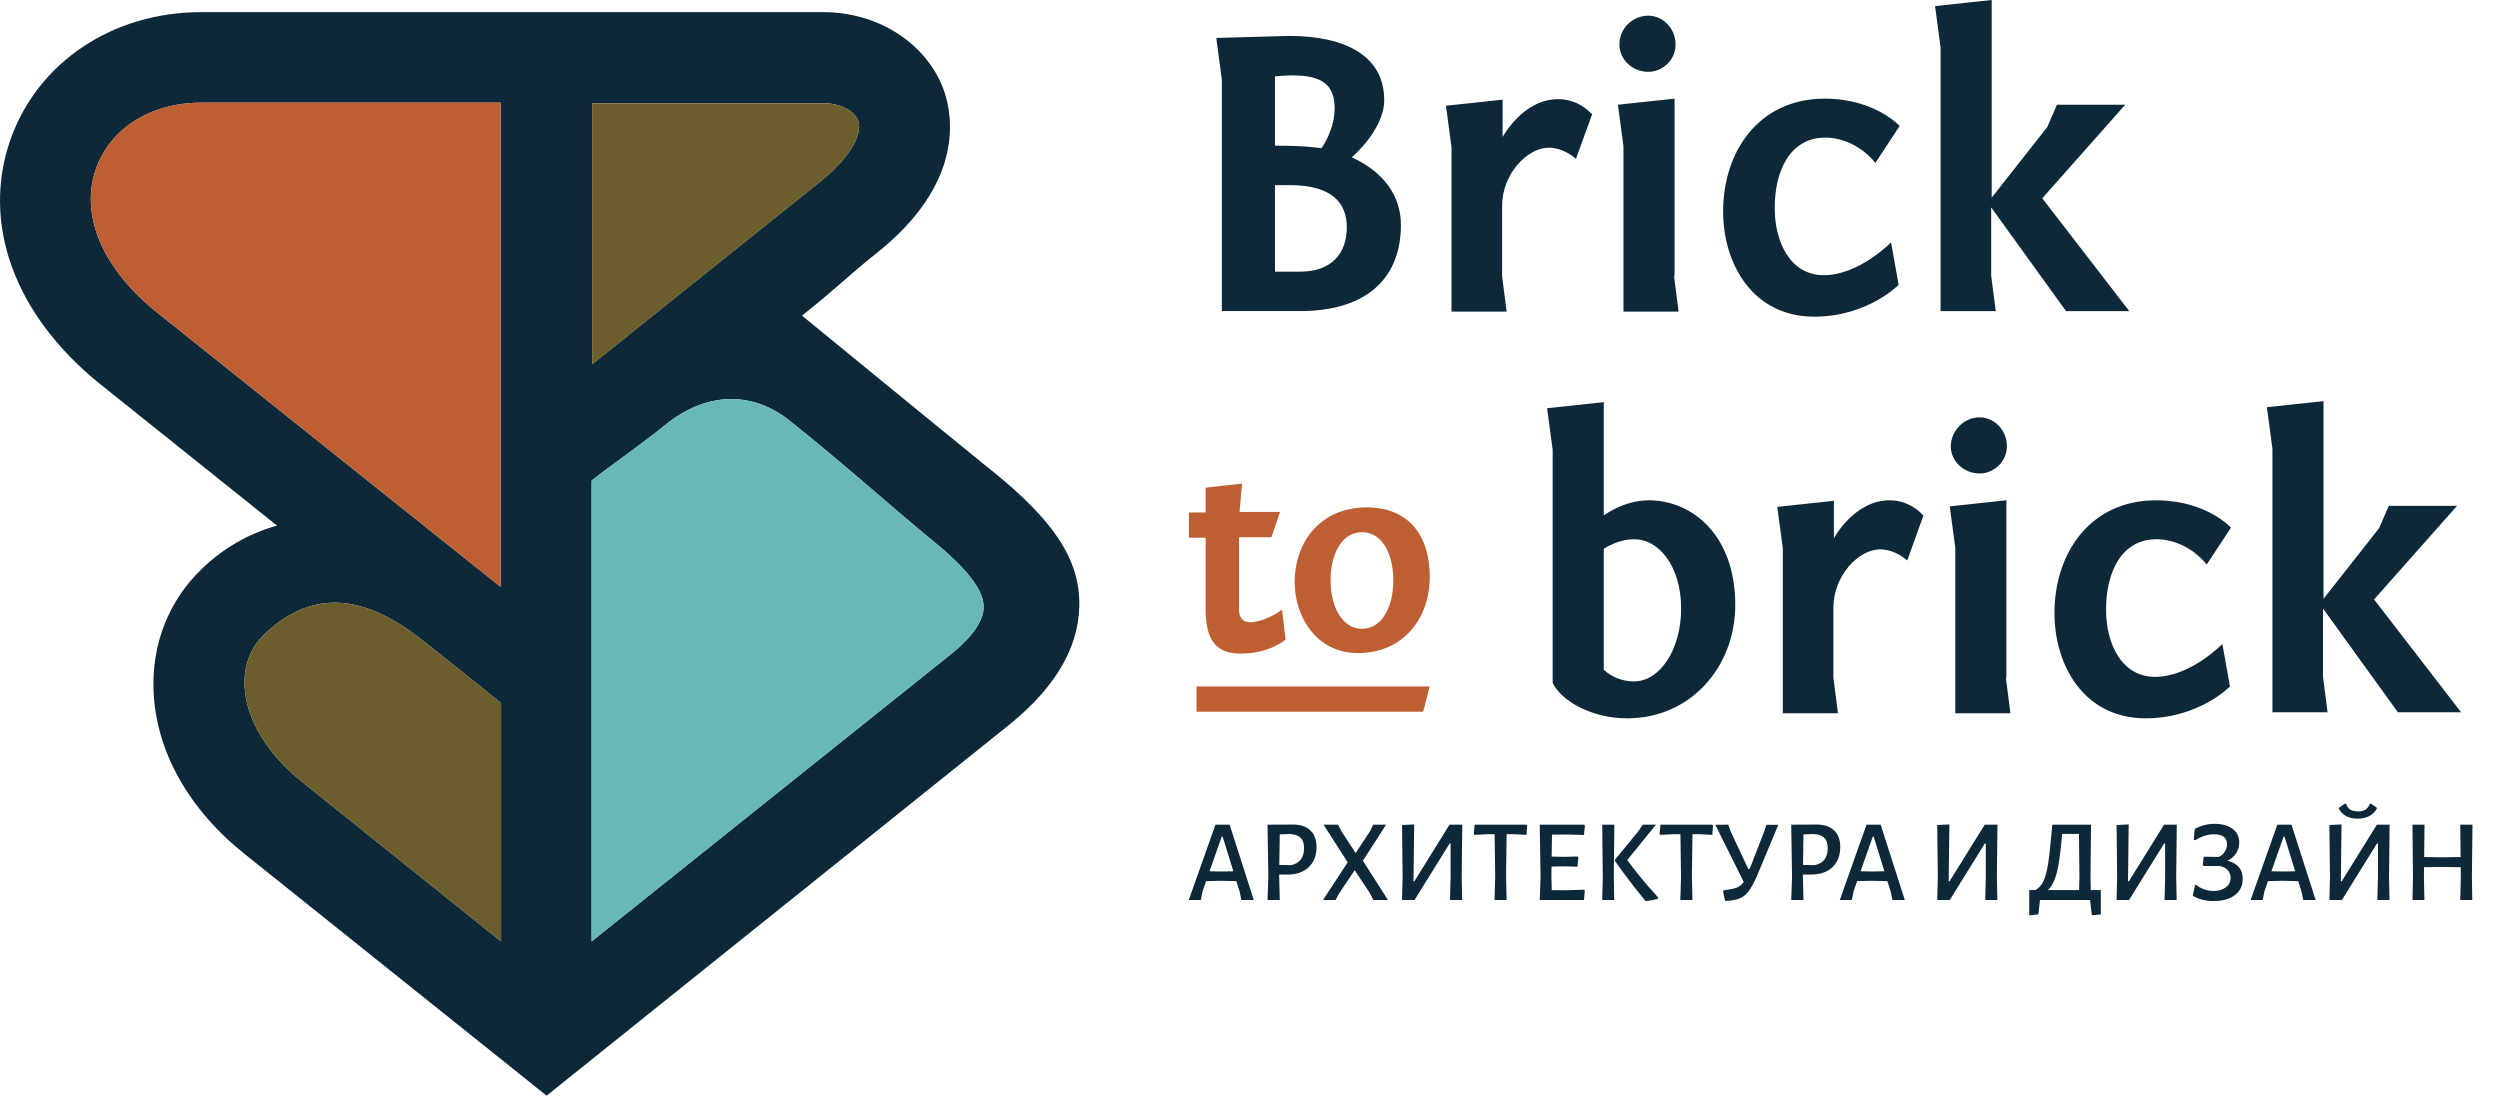 <svg width="162" height="71" viewBox="0 0 162 71" fill="none" xmlns="http://www.w3.org/2000/svg">
<g clip-path="url(#clip0_40_272)">
<path d="M69.932 38.778C69.801 35.632 67.507 33.041 63.803 30.124C59.854 26.907 55.91 23.684 51.971 20.454C54.396 18.521 54.954 17.865 56.822 16.39C62.493 11.866 61.738 7.539 61.181 5.9C60.1 2.852 56.953 0.787 53.348 0.787H13.033C7.297 0.787 2.446 4.033 0.676 9.047C-1.225 14.488 0.939 20.422 6.478 24.88L17.949 34.058C16.125 34.568 14.458 35.526 13.099 36.844C10.935 38.909 9.821 41.729 9.952 44.809C10.116 48.678 12.214 52.447 15.885 55.365L35.419 71L65.508 46.875C68.556 44.383 70.063 41.663 69.932 38.778ZM38.37 6.686H53.349C54.43 6.686 55.381 7.179 55.61 7.834C55.872 8.523 55.347 9.998 53.152 11.768C49.12 14.98 42.761 20.094 38.37 23.601V6.687L38.37 6.686ZM10.149 20.225C6.641 17.405 5.167 13.931 6.215 10.948C7.133 8.326 9.788 6.655 13 6.655H32.437V38.025C25.979 32.878 14.705 23.863 10.149 20.225ZM19.589 50.677C17.294 48.841 15.95 46.579 15.851 44.481C15.786 43.138 16.245 41.925 17.195 41.04C20.572 37.893 24.013 38.778 27.554 41.63C28.765 42.581 31.191 44.515 32.469 45.564V61.002L19.589 50.677ZM61.509 42.481L38.337 61.002V31.141C39.189 30.452 41.614 28.747 43.154 27.502C45.711 25.437 48.693 25.273 51.185 27.272C54.921 30.255 57.641 32.746 60.526 35.106C62.558 36.779 63.705 38.155 63.738 39.27C63.803 40.483 62.393 41.794 61.509 42.482V42.481ZM83.536 2.327C87.206 2.327 89.697 3.638 89.697 6.49C89.697 7.933 88.485 9.408 87.6 10.194C89.665 11.145 90.78 12.686 90.78 14.586C90.78 17.799 88.813 20.159 84.224 20.159H79.176V5.178L78.815 2.458L83.536 2.327ZM82.618 9.44C84.683 9.44 85.307 9.572 85.633 9.604C86.059 8.982 86.485 7.998 86.485 7.047C86.485 5.441 85.633 4.884 83.699 4.884C83.371 4.884 83.011 4.916 82.618 4.95V9.44ZM82.618 17.602H84.256C86.191 17.602 87.273 16.521 87.273 14.717C87.273 13.112 86.256 11.997 83.601 11.997H82.618V17.602ZM102.12 10.293C102.12 10.293 101.366 9.572 100.35 9.572C98.974 9.572 97.335 11.276 97.335 13.341V17.898L97.63 20.192H94.058V9.539L93.697 6.851L97.368 6.458V8.883C97.368 8.883 98.679 6.424 100.973 6.424C101.792 6.424 102.546 6.753 103.169 7.408L102.12 10.293ZM108.478 17.898L108.773 20.192H105.2V9.473L104.84 6.786L108.512 6.392V17.898H108.478ZM106.807 1.016C107.756 1.016 108.577 1.836 108.577 2.885C108.577 3.868 107.756 4.655 106.807 4.655C105.79 4.655 104.938 3.868 104.938 2.885C104.938 1.836 105.79 1.016 106.807 1.016ZM121.524 10.556C120.541 9.343 119.23 8.917 118.28 8.917C115.986 8.917 115.001 11.08 115.001 13.473C115.001 15.701 116.018 17.832 118.181 17.832C120.476 17.832 122.54 15.702 122.54 15.702L123.032 18.455C123.032 18.455 121.033 20.52 117.558 20.52C113.592 20.52 111.658 17.112 111.658 13.702C111.658 9.835 113.953 6.392 118.247 6.392C121.491 6.392 123.097 8.162 123.097 8.162L121.524 10.556ZM129.029 12.85L132.667 8.228L133.29 6.786H137.714L132.339 12.85L137.977 20.16H133.879L129.029 13.44V17.866L129.325 20.16H125.751V3.081L125.391 0.394L129.062 0V12.851H129.029V12.85ZM103.924 26.06V33.403C103.924 33.403 105.202 32.419 106.841 32.419C109.66 32.419 112.446 34.681 112.446 39.204C112.446 43.17 109.594 46.548 105.431 46.548C103.202 46.548 101.203 45.465 100.612 44.252V29.141L100.252 26.454L103.924 26.06ZM103.924 43.4C104.46 43.892 105.163 44.162 105.89 44.154C107.562 44.154 108.938 42.089 108.938 39.434C108.938 36.779 107.562 34.943 105.89 34.943C104.808 34.943 103.924 35.566 103.924 35.566V43.4ZM123.59 36.319C123.59 36.319 122.836 35.599 121.82 35.599C120.444 35.599 118.805 37.303 118.805 39.368V43.925L119.1 46.219H115.527V35.533L115.167 32.846L118.837 32.452V34.877C118.837 34.877 120.149 32.42 122.443 32.42C123.262 32.42 124.016 32.747 124.639 33.404L123.59 36.319ZM129.981 43.925L130.276 46.219H126.703V35.5L126.343 32.812L130.014 32.419V43.925H129.981ZM128.276 27.043C129.227 27.043 130.047 27.862 130.047 28.911C130.047 29.895 129.227 30.681 128.276 30.681C127.261 30.681 126.409 29.895 126.409 28.911C126.441 27.862 127.294 27.043 128.276 27.043ZM142.994 36.582C142.011 35.369 140.7 34.943 139.75 34.943C137.455 34.943 136.471 37.107 136.471 39.499C136.471 41.729 137.487 43.86 139.651 43.86C141.945 43.86 144.01 41.729 144.01 41.729L144.501 44.483C144.501 44.483 142.502 46.547 139.028 46.547C135.063 46.547 133.129 43.139 133.129 39.729C133.129 35.861 135.423 32.42 139.716 32.42C142.962 32.42 144.568 34.19 144.568 34.19L142.994 36.582ZM150.531 38.844L154.169 34.222L154.792 32.78H159.217L153.841 38.844L159.479 46.154H155.383L150.531 39.433V43.859L150.826 46.154H147.254V29.076L146.893 26.388L150.564 25.994V38.844H150.531Z" fill="#0D2839"/>
<path d="M80.322 33.174H82.944L82.386 34.813H80.289V39.501C80.289 40.123 80.617 40.32 81.043 40.32C81.698 40.32 82.681 39.828 83.075 39.501L83.305 41.435C83.305 41.435 82.32 42.353 80.387 42.353C78.88 42.353 78.125 41.566 78.125 39.501V34.846H77.044V33.207H78.125V31.601L80.486 31.338L80.322 33.174ZM87.991 42.319C85.304 42.319 83.895 39.959 83.895 37.731C83.895 35.108 85.566 32.878 88.582 32.878C90.909 32.878 92.646 34.288 92.646 37.402C92.646 40.057 90.942 42.319 87.991 42.319ZM88.254 40.746C89.532 40.746 90.286 39.369 90.286 37.599C90.286 35.829 89.532 34.485 88.254 34.485C86.976 34.485 86.222 35.861 86.222 37.599C86.222 39.369 87.008 40.746 88.254 40.746ZM92.645 44.484L92.219 46.122H77.535V44.484H92.646H92.645Z" fill="#BE5E33"/>
<path d="M38.37 6.69H53.349C54.431 6.69 55.382 7.182 55.611 7.836C55.873 8.526 55.348 10 53.153 11.771C49.121 14.982 42.763 20.096 38.371 23.604V6.69H38.37Z" fill="#6C5D2D"/>
<path d="M10.149 20.224C6.642 17.404 5.168 13.93 6.216 10.947C7.134 8.325 9.789 6.654 13.001 6.654H32.437V38.024C25.98 32.877 14.705 23.863 10.149 20.224Z" fill="#BE5E33"/>
<path d="M19.589 50.677C17.295 48.841 15.951 46.58 15.853 44.482C15.788 43.138 16.246 41.926 17.197 41.041C20.572 37.893 24.015 38.779 27.554 41.63C28.767 42.581 31.192 44.514 32.471 45.564V61.003L19.589 50.677Z" fill="#6C5D2D"/>
<path d="M61.511 42.483L38.338 61.003V31.141C39.19 30.453 41.615 28.748 43.156 27.503C45.712 25.437 48.695 25.273 51.186 27.273C54.922 30.255 57.642 32.747 60.528 35.108C62.56 36.779 63.706 38.156 63.739 39.27C63.804 40.483 62.395 41.795 61.511 42.483Z" fill="#68B8B8"/>
<path d="M81.245 58.321H80.443L80.329 57.774L80.117 57.097L79.089 57.074L78.158 57.097L77.931 57.736L77.81 58.321H77.031L78.763 53.438H79.679L81.245 58.321ZM79.921 56.458L79.225 54.206H79.172L78.378 56.458L79.142 56.473L79.921 56.458ZM83.784 53.43C84.273 53.43 84.649 53.557 84.911 53.81C85.178 54.059 85.312 54.419 85.312 54.891C85.312 55.438 85.143 55.872 84.805 56.191C84.472 56.511 84.014 56.671 83.429 56.671H82.892V56.785L82.929 58.321H82.135L82.188 56.853L82.135 53.438L83.784 53.43ZM83.656 56.062C83.933 56.006 84.142 55.887 84.283 55.705C84.43 55.517 84.503 55.268 84.503 54.959C84.503 54.655 84.425 54.429 84.268 54.282C84.117 54.135 83.885 54.056 83.572 54.046L82.929 54.069L82.899 56.047L83.656 56.062ZM88.314 55.773L89.941 58.321H88.995L88.776 57.888L87.785 56.389L86.749 57.933L86.544 58.321H85.728L87.331 55.88L85.765 53.438H86.703L86.923 53.864L87.846 55.279L88.784 53.848L88.988 53.438H89.82L88.314 55.773ZM90.889 56.853L90.852 53.46L91.638 53.422L91.593 57.104H91.653L93.93 53.438H94.755L94.717 56.785L94.747 58.321H93.961L93.998 56.853V54.655H93.938L91.661 58.321H90.852L90.889 56.853ZM98.962 53.506L98.916 54.099L98.039 54.054H97.63L97.593 56.785L97.63 58.321H96.844L96.889 56.853L96.851 54.054H96.443L95.55 54.099L95.497 54.031L95.558 53.438H98.916L98.962 53.506ZM102.649 57.652L102.695 57.72L102.642 58.321H99.775L99.828 56.853L99.775 53.438H102.657L102.702 53.506L102.642 54.107L101.492 54.077L100.569 54.084L100.546 55.507L101.424 55.522L102.226 55.499L102.279 55.56L102.218 56.161L101.363 56.138L100.539 56.153L100.531 56.785L100.554 57.682L101.477 57.69L102.649 57.652ZM104.572 56.785L104.602 58.321H103.823L103.861 56.853L103.823 53.438H104.61L104.572 56.785ZM105.442 55.735C106.027 56.526 106.695 57.332 107.446 58.154L107.439 58.245C107.217 58.306 106.967 58.354 106.69 58.39L106.592 58.344C105.825 57.401 105.174 56.544 104.64 55.773V55.72L106.153 53.879L106.455 53.438H107.31L105.442 55.735ZM111.003 53.506L110.957 54.099L110.08 54.054H109.671L109.634 56.785L109.671 58.321H108.885L108.93 56.853L108.892 54.054H108.484L107.591 54.099L107.538 54.031L107.599 53.438H110.957L111.003 53.506ZM115.236 53.445L113.829 56.815C113.638 57.241 113.461 57.558 113.3 57.766C113.143 57.974 112.957 58.124 112.74 58.215C112.528 58.301 112.236 58.357 111.863 58.382L111.794 58.375C111.739 58.197 111.694 57.994 111.658 57.766L111.696 57.69C112.084 57.644 112.369 57.586 112.551 57.515C112.732 57.439 112.881 57.317 112.997 57.15L111.151 53.445L111.991 53.438L112.165 53.917L113.292 56.313H113.375L114.321 53.879L114.465 53.445H115.236ZM117.72 53.43C118.209 53.43 118.585 53.557 118.847 53.81C119.114 54.059 119.248 54.419 119.248 54.891C119.248 55.438 119.079 55.872 118.741 56.191C118.408 56.511 117.949 56.671 117.364 56.671H116.827V56.785L116.865 58.321H116.071L116.124 56.853L116.071 53.438L117.72 53.43ZM117.591 56.062C117.868 56.006 118.078 55.887 118.219 55.705C118.365 55.517 118.438 55.268 118.438 54.959C118.438 54.655 118.36 54.429 118.204 54.282C118.053 54.135 117.821 54.056 117.508 54.046L116.865 54.069L116.835 56.047L117.591 56.062ZM123.431 58.321H122.63L122.516 57.774L122.304 57.097L121.276 57.074L120.345 57.097L120.118 57.736L119.997 58.321H119.218L120.95 53.438H121.866L123.431 58.321ZM122.108 56.458L121.412 54.206H121.359L120.564 56.458L121.328 56.473L122.108 56.458ZM125.571 56.853L125.533 53.46L126.32 53.422L126.274 57.104H126.335L128.612 53.438H129.436L129.398 56.785L129.428 58.321H128.642L128.68 56.853V54.655H128.619L126.342 58.321H125.533L125.571 56.853ZM136.132 57.675V59.257L135.549 59.31L135.436 58.321H132.191L132.085 59.257L131.495 59.31V57.675H131.896C132.107 57.558 132.274 57.381 132.395 57.142C132.516 56.904 132.614 56.567 132.69 56.13C132.766 55.694 132.839 55.081 132.909 54.29L132.992 53.438H135.496L135.466 56.785L135.481 57.675H136.132ZM134.747 56.853L134.717 54.038H133.628L133.59 54.426C133.504 55.4 133.396 56.13 133.265 56.617C133.134 57.099 132.947 57.452 132.705 57.675H134.725L134.747 56.853ZM137.191 56.853L137.153 53.46L137.939 53.422L137.894 57.104H137.955L140.231 53.438H141.056L141.018 56.785L141.048 58.321H140.262L140.3 56.853V54.655H140.239L137.962 58.321H137.153L137.191 56.853ZM144.339 55.773C144.999 55.94 145.33 56.331 145.33 56.944C145.33 57.391 145.161 57.743 144.823 58.002C144.485 58.261 144.026 58.39 143.446 58.39C143.184 58.39 142.934 58.359 142.697 58.298C142.46 58.238 142.259 58.151 142.092 58.04L142.236 57.355L142.304 57.332C142.46 57.459 142.637 57.558 142.834 57.629C143.035 57.7 143.237 57.736 143.439 57.736C143.766 57.736 144.031 57.657 144.233 57.5C144.44 57.343 144.543 57.137 144.543 56.884C144.543 56.681 144.48 56.513 144.354 56.382C144.228 56.25 144.051 56.161 143.824 56.115H142.803L142.743 56.054L142.796 55.514L143.771 55.529C143.933 55.459 144.061 55.349 144.157 55.202C144.258 55.055 144.309 54.893 144.309 54.716C144.309 54.279 144.026 54.061 143.461 54.061C143.068 54.061 142.662 54.191 142.244 54.449L142.153 54.411L142.221 53.719C142.619 53.496 143.043 53.384 143.492 53.384C143.991 53.384 144.384 53.493 144.672 53.711C144.959 53.924 145.103 54.219 145.103 54.594C145.103 54.852 145.035 55.086 144.899 55.294C144.767 55.502 144.581 55.661 144.339 55.773ZM150.054 58.321H149.252L149.138 57.774L148.926 57.097L147.898 57.074L146.967 57.097L146.74 57.736L146.619 58.321H145.84L147.572 53.438H148.488L150.054 58.321ZM148.73 56.458L148.034 54.206H147.981L147.187 56.458L147.951 56.473L148.73 56.458ZM150.982 56.853L150.944 53.46L151.731 53.422L151.686 57.104H151.746L154.023 53.438H154.847L154.81 56.785L154.84 58.321H154.053L154.091 56.853V54.655H154.03L151.754 58.321H150.944L150.982 56.853ZM154.038 52.357C153.937 52.575 153.776 52.745 153.554 52.867C153.332 52.989 153.072 53.05 152.775 53.05C152.477 53.05 152.223 52.991 152.011 52.875C151.799 52.753 151.643 52.581 151.542 52.357L151.935 52.084H152.026C152.086 52.256 152.177 52.383 152.298 52.464C152.419 52.54 152.583 52.578 152.79 52.578C153.002 52.578 153.166 52.54 153.282 52.464C153.403 52.388 153.496 52.261 153.561 52.084H153.652L154.038 52.357ZM160.179 56.785L160.202 58.321H159.423L159.461 56.853L159.453 56.191L158.213 56.184L157.078 56.191L157.071 56.785L157.101 58.321H156.329L156.36 56.853L156.329 53.438H157.108L157.086 55.537L158.273 55.552L159.446 55.537L159.423 53.438H160.217L160.179 56.785Z" fill="#0D2839"/>
</g>
<defs>
<clipPath id="clip0_40_272">
<rect width="162" height="71" fill="white"/>
</clipPath>
</defs>
</svg>
